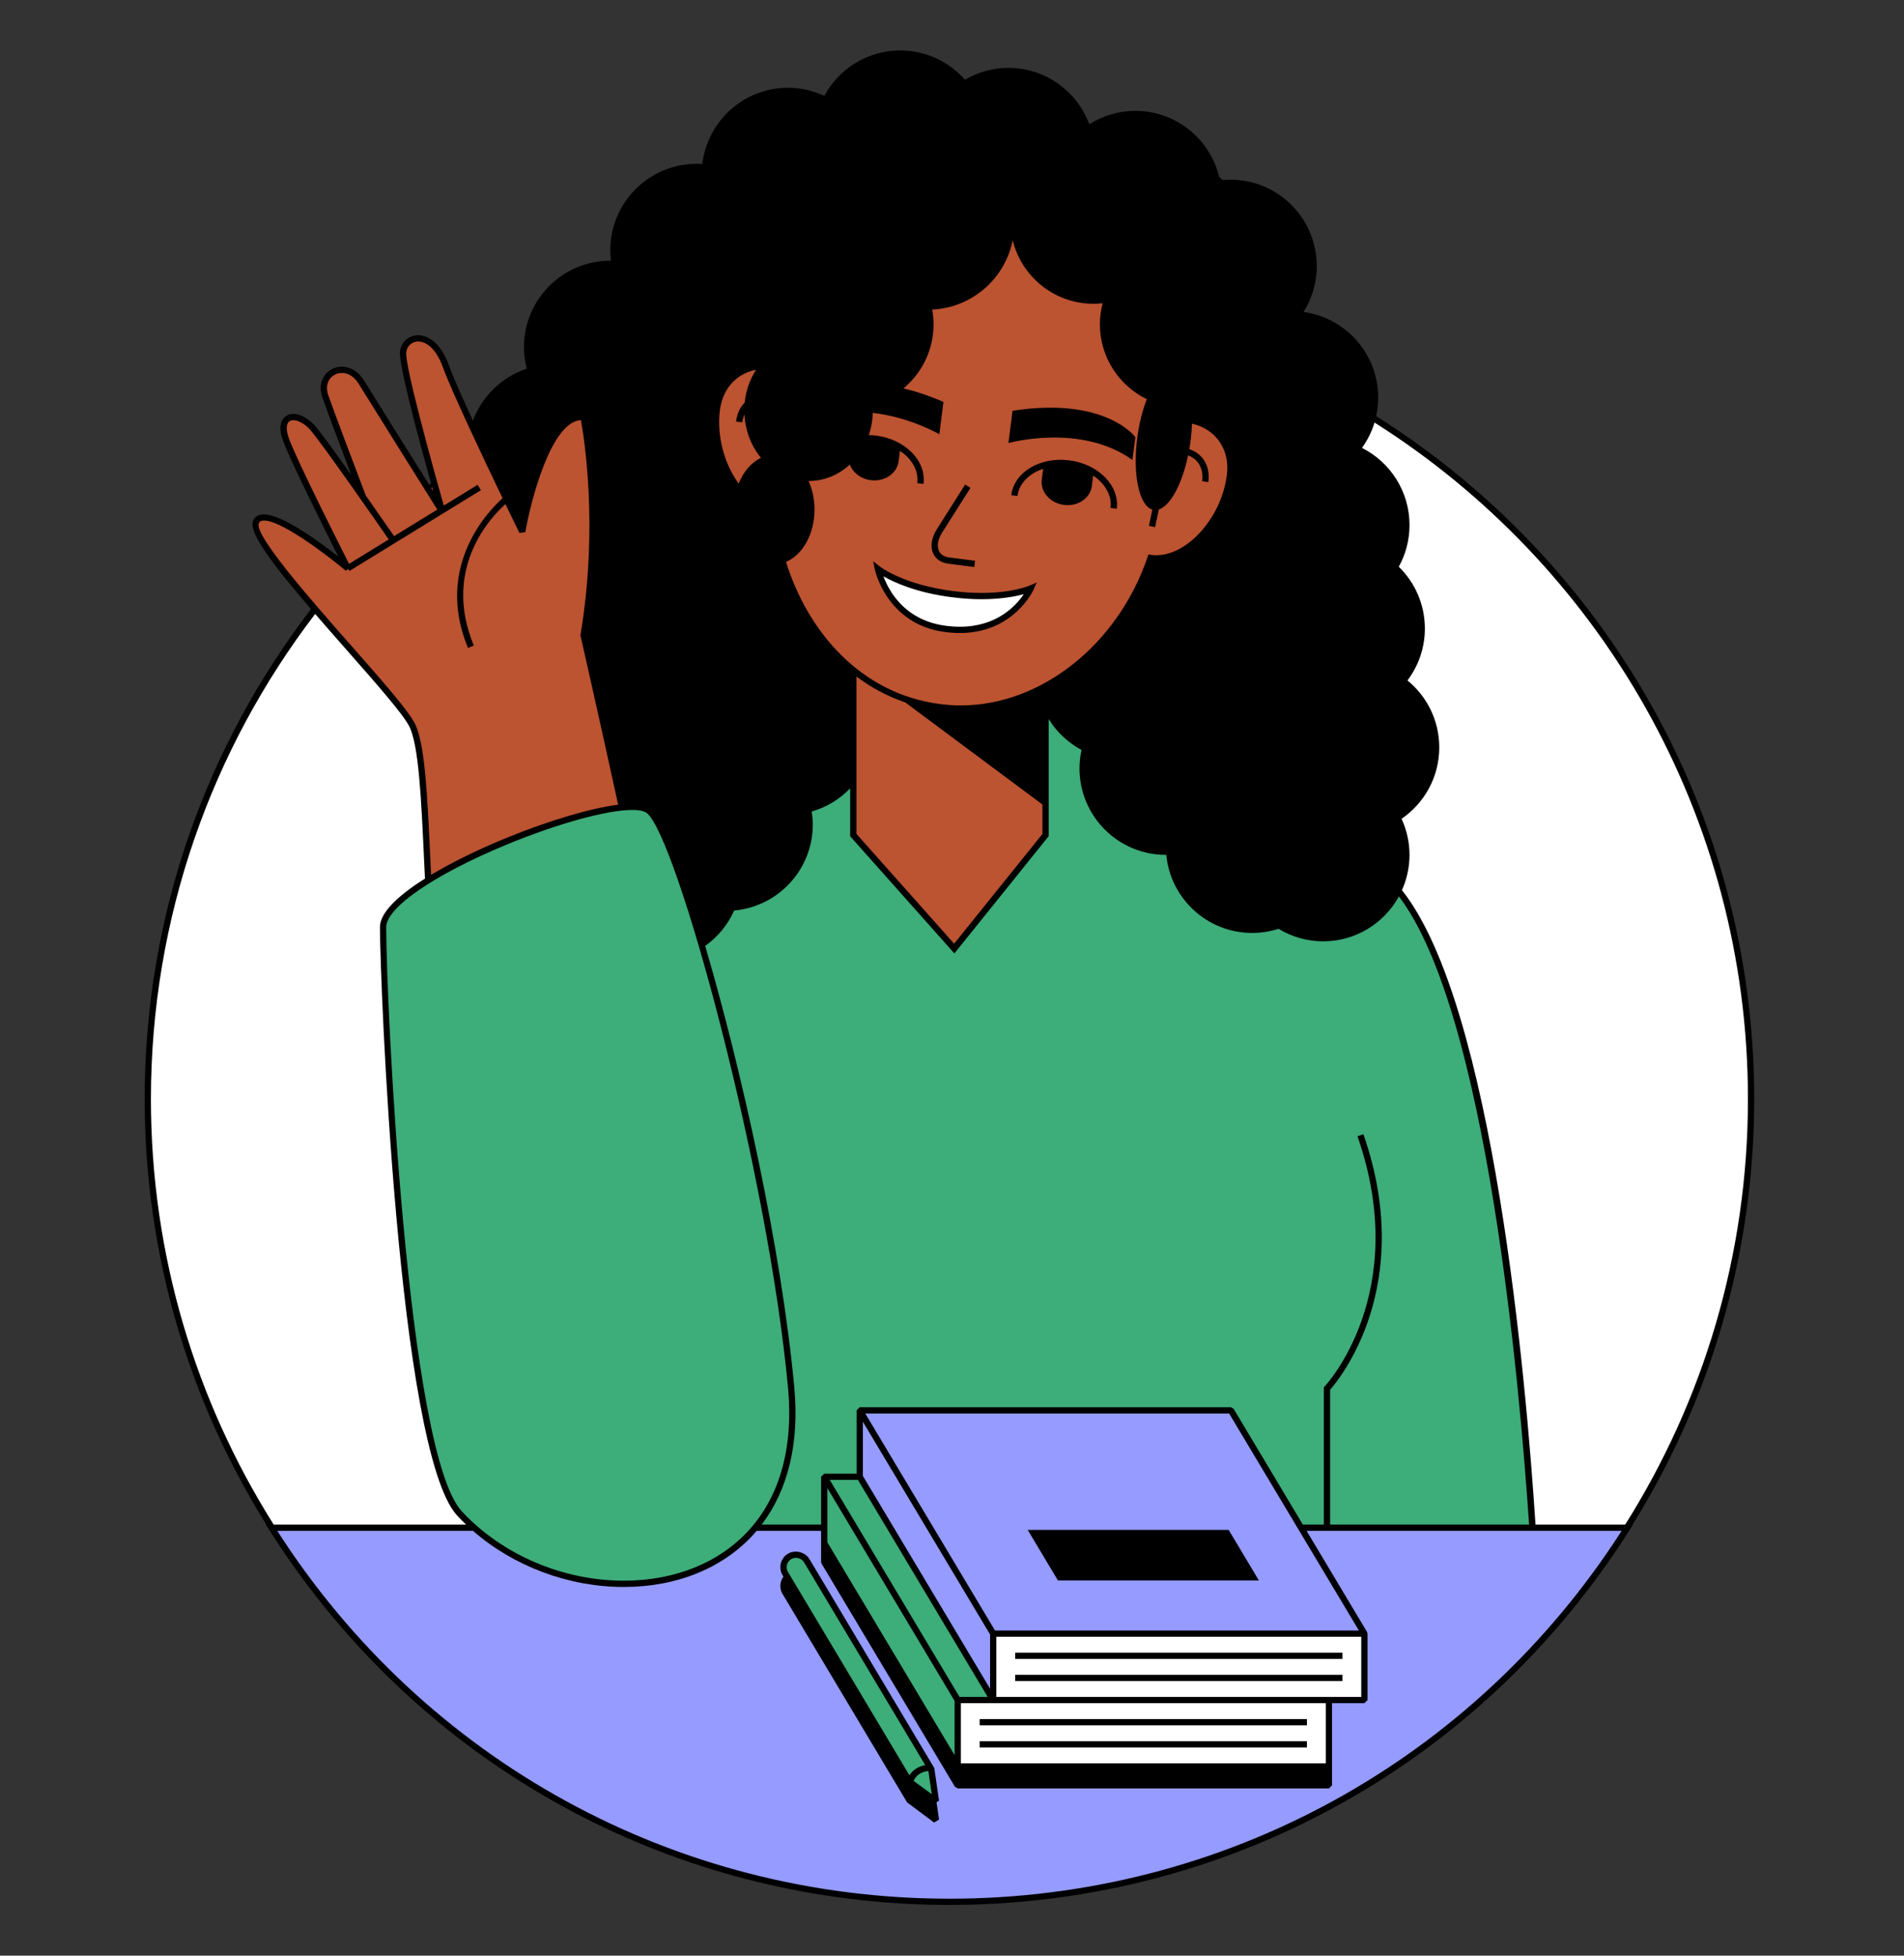 <svg xmlns="http://www.w3.org/2000/svg" xmlns:xlink="http://www.w3.org/1999/xlink" width="370" zoomAndPan="magnify" viewBox="0 0 277.5 285" height="380" preserveAspectRatio="xMidYMid meet" version="1.0"><rect x="0" y="0" width="277.5" height="285" fill="#333333" stroke="none"/><defs><clipPath id="39f5cbbbf0"><path d="M 21 7.375 L 255.895 7.375 L 255.895 277 L 21 277 Z M 21 7.375 " clip-rule="nonzero"/></clipPath><clipPath id="f628ed1f7f"><path d="M 39 205 L 238 205 L 238 277.637 L 39 277.637 Z M 39 205 " clip-rule="nonzero"/></clipPath><clipPath id="ee65d6518f"><path d="M 21 7.375 L 255.895 7.375 L 255.895 277.637 L 21 277.637 Z M 21 7.375 " clip-rule="nonzero"/></clipPath></defs><g clip-path="url(#39f5cbbbf0)"><path fill="#ffffff" d="M 237.398 221.836 L 236.789 222.812 L 236.848 222.812 C 217.027 253.98 184.676 273.566 148.039 276.566 C 148.039 276.566 147.211 276.633 146.891 276.656 C 146.227 276.703 145.566 276.746 144.902 276.781 C 144.418 276.809 143.93 276.828 143.441 276.852 L 143.18 276.863 C 142.652 276.883 142.125 276.906 141.594 276.922 C 141.121 276.934 140.645 276.941 140.172 276.945 L 139.254 276.961 C 138.961 276.969 138.668 276.973 138.375 276.973 C 138.078 276.973 137.785 276.965 137.492 276.961 L 136.574 276.945 C 136.102 276.941 135.629 276.934 135.156 276.922 C 134.582 276.906 134.012 276.883 133.438 276.855 L 133.301 276.852 C 132.816 276.828 132.336 276.809 131.855 276.781 C 131.184 276.746 130.516 276.703 129.848 276.652 C 129.535 276.633 128.734 276.566 128.734 276.566 C 92.031 273.57 59.641 253.938 39.832 222.688 L 39.352 221.836 C 27.82 203.34 21.723 182.016 21.723 160.172 C 21.723 134.266 30.062 109.707 45.836 89.152 L 46.152 88.738 L 45.812 88.348 C 43.328 85.449 36.727 77.754 37.48 76.125 C 37.602 75.859 37.809 75.695 38.113 75.629 C 38.211 75.609 38.324 75.598 38.445 75.598 C 40.246 75.598 44.062 77.793 48.926 81.625 L 49.891 80.836 C 48.301 77.68 43.02 67.148 41.863 64.016 C 41.105 61.973 41.773 61.312 42.098 61.125 C 42.281 61.016 42.504 60.961 42.75 60.961 C 43.621 60.961 44.684 61.586 45.527 62.59 C 46.301 63.512 48.082 65.93 50.68 69.594 L 51.797 68.996 C 50.262 64.938 48.289 59.688 47.598 57.723 C 46.969 55.918 47.824 54.762 48.746 54.32 C 49.074 54.164 49.445 54.082 49.824 54.082 C 50.434 54.082 51.586 54.297 52.488 55.754 C 53.926 58.078 59 66.184 62.012 70.992 L 62.406 71.617 L 63.543 70.648 L 63.434 70.254 C 60.492 59.688 58.809 52.621 58.934 51.344 C 59.027 50.367 59.73 49.629 60.68 49.508 C 60.766 49.5 60.852 49.492 60.941 49.492 C 61.512 49.492 63.473 49.773 64.781 53.355 C 65.348 54.902 66.547 57.672 68.344 61.578 L 68.988 62.977 L 69.523 61.531 C 70.777 58.152 73.562 55.461 76.973 54.34 L 77.543 54.152 L 77.391 53.57 C 77.133 52.566 77.004 51.562 77.004 50.59 C 77.004 43.996 82.363 38.629 88.949 38.629 L 89.68 38.641 L 89.684 37.918 C 89.617 37.371 89.586 36.91 89.586 36.469 C 89.586 29.875 94.945 24.508 101.531 24.508 C 101.742 24.508 101.945 24.523 102.152 24.539 L 102.922 24.59 L 102.992 23.984 C 103.695 17.969 108.793 13.434 114.848 13.434 C 116.582 13.434 118.27 13.809 119.867 14.551 L 120.41 14.805 L 120.699 14.273 C 122.789 10.398 126.816 7.988 131.215 7.988 C 134.625 7.988 137.883 9.465 140.156 12.043 L 140.504 12.438 L 140.961 12.172 C 142.793 11.098 144.871 10.531 146.977 10.531 C 151.938 10.531 156.434 13.664 158.164 18.332 L 158.438 19.07 L 159.102 18.648 C 161.02 17.434 163.223 16.793 165.473 16.793 C 170.996 16.793 175.762 20.547 177.066 25.926 L 177.113 26.117 L 177.262 26.25 C 177.43 26.398 177.594 26.551 177.762 26.703 L 177.969 26.902 L 178.254 26.875 C 178.609 26.844 178.969 26.82 179.328 26.82 C 185.914 26.82 191.273 32.188 191.273 38.781 C 191.273 41.02 190.641 43.215 189.441 45.125 L 188.914 45.965 L 189.895 46.098 C 195.789 46.898 200.23 51.984 200.23 57.938 C 200.23 58.785 200.133 59.652 199.945 60.512 L 199.852 60.953 L 200.23 61.191 C 234.543 82.766 255.027 119.766 255.027 160.172 C 255.027 182.016 248.934 203.336 237.398 221.836 Z M 237.398 221.836 " fill-opacity="1" fill-rule="nonzero"/></g><path fill="#3dad79" d="M 223.355 222.633 L 189.621 222.633 L 179.398 205.531 L 125.301 205.531 L 125.301 215.211 L 144.758 247.75 L 139.586 247.75 L 139.586 257.43 L 120.129 224.891 L 120.129 222.629 L 110.07 222.629 C 100.629 233.922 81.023 233.137 69.105 222.629 C 68.363 221.977 67.652 221.289 66.973 220.562 C 58.48 211.434 55.832 142.461 55.832 135.109 C 55.832 133.148 58.488 130.711 62.406 128.281 C 65.57 126.316 69.559 124.359 73.656 122.668 C 79.961 120.059 86.504 118.082 90.648 117.66 C 91.633 117.562 92.477 117.555 93.156 117.641 C 105.285 113.074 116.332 110.34 120.77 94.125 C 121.871 95.391 123.074 96.559 124.367 97.605 L 124.367 121.695 L 139.082 138.234 L 152.387 121.695 L 152.387 99.992 C 153.965 99.125 155.473 98.109 156.883 96.957 C 164.371 117.871 184.695 113.109 201.672 127.578 C 216.707 140.398 221.961 201.316 223.355 222.633 Z M 117.582 227.445 C 117.242 226.875 116.637 226.555 116.016 226.555 C 115.699 226.555 115.375 226.641 115.082 226.816 C 114.219 227.336 113.938 228.457 114.453 229.324 L 132.602 259.691 L 136.41 262.488 L 135.734 257.816 Z M 117.582 227.445 " fill-opacity="1" fill-rule="nonzero"/><g clip-path="url(#f628ed1f7f)"><path fill="#959bff" d="M 237.172 222.633 L 189.621 222.633 L 179.398 205.531 L 125.301 205.531 L 125.301 215.211 L 144.758 247.75 L 144.758 238.066 L 198.852 238.066 L 198.852 247.75 L 193.684 247.75 L 193.684 257.43 L 139.586 257.43 L 120.129 224.891 L 120.129 222.629 L 110.07 222.629 C 100.629 233.922 81.023 233.137 69.105 222.629 L 39.578 222.629 C 39.582 222.633 39.582 222.633 39.582 222.633 C 40.855 224.648 42.191 226.621 43.582 228.551 C 43.641 228.633 43.699 228.715 43.758 228.797 C 44.383 229.656 45.02 230.508 45.664 231.352 C 45.75 231.461 45.832 231.57 45.914 231.68 C 47.344 233.527 48.824 235.336 50.359 237.094 C 50.41 237.152 50.465 237.211 50.516 237.27 C 51.203 238.055 51.906 238.832 52.613 239.598 C 52.758 239.754 52.902 239.91 53.047 240.062 C 53.723 240.789 54.41 241.508 55.105 242.215 C 55.211 242.32 55.309 242.426 55.41 242.527 C 57.008 244.141 58.656 245.707 60.344 247.227 C 60.531 247.395 60.723 247.562 60.91 247.73 C 61.574 248.316 62.242 248.898 62.918 249.469 C 63.125 249.645 63.332 249.82 63.539 249.996 C 64.34 250.668 65.148 251.328 65.969 251.977 C 66.02 252.016 66.07 252.059 66.121 252.102 C 67 252.793 67.895 253.473 68.793 254.145 C 69.008 254.305 69.227 254.457 69.441 254.617 C 70.117 255.113 70.801 255.605 71.488 256.086 C 71.773 256.285 72.059 256.484 72.344 256.68 C 73.02 257.145 73.699 257.602 74.387 258.051 C 74.637 258.215 74.883 258.383 75.133 258.543 C 76.047 259.133 76.969 259.711 77.898 260.277 C 78.102 260.398 78.305 260.516 78.508 260.637 C 79.246 261.078 79.988 261.512 80.734 261.938 C 81.078 262.137 81.426 262.328 81.77 262.52 C 82.402 262.871 83.039 263.215 83.68 263.555 C 84.035 263.746 84.395 263.938 84.754 264.121 C 85.504 264.512 86.258 264.891 87.02 265.266 C 87.25 265.379 87.48 265.496 87.715 265.609 C 88.66 266.066 89.621 266.512 90.582 266.941 C 90.969 267.117 91.355 267.281 91.742 267.449 C 92.367 267.723 92.996 267.992 93.629 268.254 C 94.059 268.434 94.488 268.609 94.922 268.785 C 95.551 269.035 96.184 269.281 96.816 269.523 C 97.223 269.68 97.629 269.836 98.035 269.988 C 99.008 270.344 99.984 270.691 100.965 271.023 C 101.371 271.16 101.785 271.289 102.195 271.422 C 102.836 271.633 103.477 271.84 104.125 272.035 C 104.605 272.184 105.094 272.328 105.578 272.469 C 106.168 272.645 106.762 272.809 107.355 272.973 C 107.848 273.109 108.34 273.246 108.836 273.375 C 109.508 273.551 110.188 273.715 110.867 273.879 C 111.543 274.043 112.219 274.199 112.895 274.352 C 113.629 274.516 114.359 274.676 115.098 274.824 C 115.613 274.93 116.137 275.027 116.66 275.125 C 117.242 275.234 117.828 275.344 118.414 275.441 C 118.957 275.535 119.5 275.629 120.047 275.715 C 120.641 275.809 121.238 275.895 121.836 275.98 C 122.359 276.055 122.883 276.133 123.406 276.199 C 124.426 276.328 125.453 276.449 126.48 276.551 C 127.012 276.605 127.543 276.645 128.078 276.695 C 128.68 276.746 129.285 276.797 129.891 276.844 C 130.457 276.883 131.027 276.918 131.598 276.949 C 132.188 276.984 132.773 277.012 133.363 277.039 C 133.93 277.062 134.496 277.086 135.062 277.102 C 135.746 277.121 136.434 277.129 137.121 277.137 C 137.539 277.141 137.957 277.156 138.375 277.156 C 138.793 277.156 139.207 277.141 139.621 277.137 C 140.312 277.129 141 277.121 141.691 277.102 C 142.254 277.086 142.816 277.062 143.379 277.039 C 143.973 277.012 144.566 276.984 145.16 276.949 C 145.723 276.918 146.289 276.883 146.852 276.844 C 147.469 276.797 148.082 276.746 148.695 276.691 C 149.219 276.645 149.742 276.605 150.266 276.551 C 151.297 276.449 152.328 276.328 153.352 276.199 C 153.863 276.133 154.371 276.055 154.883 275.984 C 155.496 275.898 156.109 275.809 156.719 275.711 C 157.254 275.629 157.785 275.539 158.316 275.445 C 158.922 275.344 159.523 275.234 160.121 275.121 C 160.629 275.023 161.137 274.93 161.637 274.828 C 162.422 274.672 163.199 274.5 163.973 274.328 C 164.582 274.191 165.188 274.051 165.789 273.906 C 166.508 273.73 167.223 273.559 167.938 273.371 C 168.41 273.246 168.883 273.117 169.355 272.984 C 169.973 272.816 170.59 272.641 171.203 272.461 C 171.672 272.324 172.137 272.188 172.602 272.047 C 173.281 271.836 173.957 271.621 174.629 271.402 C 175.008 271.277 175.391 271.16 175.766 271.031 C 176.762 270.695 177.75 270.344 178.734 269.98 C 179.113 269.84 179.492 269.695 179.871 269.551 C 180.535 269.297 181.199 269.039 181.859 268.773 C 182.27 268.609 182.68 268.441 183.09 268.27 C 183.75 267.996 184.406 267.719 185.055 267.434 C 185.422 267.273 185.785 267.117 186.148 266.953 C 187.121 266.516 188.094 266.066 189.055 265.605 C 189.25 265.508 189.445 265.406 189.645 265.309 C 190.441 264.922 191.23 264.523 192.016 264.117 C 192.359 263.938 192.699 263.754 193.043 263.574 C 193.699 263.223 194.355 262.871 195.004 262.508 C 195.336 262.324 195.668 262.137 196 261.949 C 196.766 261.516 197.527 261.07 198.281 260.617 C 198.469 260.504 198.656 260.398 198.844 260.285 C 199.777 259.715 200.703 259.137 201.621 258.543 C 201.867 258.383 202.109 258.219 202.355 258.059 C 203.043 257.605 203.727 257.148 204.406 256.684 C 204.695 256.484 204.98 256.285 205.266 256.086 C 205.945 255.609 206.621 255.125 207.293 254.633 C 207.516 254.469 207.746 254.305 207.969 254.141 C 208.859 253.477 209.746 252.801 210.617 252.113 C 210.699 252.051 210.777 251.984 210.855 251.922 C 211.641 251.301 212.418 250.668 213.184 250.023 C 213.418 249.828 213.652 249.629 213.887 249.43 C 214.523 248.891 215.152 248.344 215.777 247.789 C 216.004 247.59 216.227 247.395 216.449 247.191 C 217.219 246.504 217.977 245.805 218.727 245.094 C 218.777 245.047 218.828 245 218.875 244.953 C 219.691 244.176 220.492 243.387 221.285 242.59 C 221.457 242.418 221.625 242.238 221.793 242.066 C 222.406 241.441 223.012 240.812 223.609 240.172 C 223.82 239.949 224.027 239.723 224.238 239.496 C 224.84 238.844 225.434 238.184 226.016 237.52 C 226.168 237.348 226.324 237.18 226.473 237.004 C 227.211 236.16 227.938 235.305 228.648 234.438 C 228.73 234.34 228.809 234.238 228.887 234.141 C 229.504 233.387 230.109 232.621 230.711 231.848 C 230.902 231.602 231.094 231.352 231.281 231.102 C 231.781 230.445 232.273 229.785 232.762 229.121 C 232.945 228.867 233.129 228.613 233.312 228.359 C 233.914 227.523 234.504 226.684 235.082 225.832 C 235.125 225.77 235.168 225.707 235.211 225.645 C 235.828 224.73 236.43 223.809 237.02 222.875 C 237.074 222.793 237.129 222.715 237.18 222.633 Z M 132.602 259.691 L 114.453 229.32 C 113.938 228.457 114.219 227.336 115.082 226.816 C 115.375 226.641 115.699 226.555 116.016 226.555 C 116.637 226.555 117.242 226.871 117.582 227.445 L 135.734 257.816 L 136.41 262.488 Z M 132.602 259.691 " fill-opacity="1" fill-rule="nonzero"/></g><path fill="#bc5331" d="M 170.789 61.336 C 171.109 56.199 170.574 51.383 168.789 47.203 C 165.684 39.934 158.773 34.609 145.895 32.961 C 130.449 30.98 121.988 36.281 117.637 45.031 C 116.273 47.77 115.309 50.844 114.668 54.145 C 110.98 52.059 105.215 53.879 104.469 59.742 C 103.637 66.238 107.469 73.66 112.648 74.258 C 113.176 81.531 116.066 88.727 120.77 94.129 C 121.871 95.395 123.074 96.562 124.367 97.609 L 124.367 121.695 L 139.078 138.234 L 152.387 121.695 L 152.387 99.992 C 153.965 99.125 155.469 98.109 156.883 96.957 C 161.805 92.957 165.625 87.395 167.688 81.309 C 172.848 82.039 178.426 75.82 179.254 69.32 C 180.004 63.461 174.883 60.246 170.789 61.336 Z M 137.504 91.609 C 129.5 90.406 127.957 82.926 127.957 82.926 C 127.957 82.926 131.367 85.633 138.793 86.586 C 146.223 87.535 150.207 85.773 150.207 85.773 C 150.207 85.773 146.977 93.027 137.504 91.609 Z M 85.059 92.562 C 85.059 92.562 87.785 104.543 90.648 117.664 C 86.504 118.082 79.961 120.062 73.652 122.668 C 69.559 124.363 65.57 126.32 62.406 128.281 C 61.895 117.617 61.633 108.703 60.043 105.621 C 58.684 102.996 51.75 95.531 45.879 88.711 C 40.863 82.887 36.629 77.527 37.316 76.047 C 38.805 72.836 50.691 82.824 50.691 82.824 C 50.691 82.824 43.117 67.93 41.691 64.082 C 40.27 60.234 43.434 59.82 45.668 62.473 C 46.867 63.898 50.133 68.484 52.902 72.43 C 51.16 67.84 48.285 60.23 47.426 57.785 C 46.172 54.199 50.547 52.27 52.641 55.66 C 54.109 58.031 59.312 66.336 62.301 71.105 C 62.422 71.094 62.543 71.094 62.664 71.086 C 62.918 71.07 63.176 71.047 63.438 71.047 C 63.449 71.047 63.457 71.051 63.469 71.051 C 63.422 70.879 63.375 70.707 63.324 70.527 C 61.609 64.379 58.574 53.152 58.754 51.332 C 59.004 48.801 62.973 47.855 64.957 53.297 C 65.809 55.637 68 60.445 70.215 65.16 C 73.145 71.395 76.117 77.469 76.117 77.469 C 76.117 77.469 79.094 60.277 85.047 60.781 C 85.047 60.781 88.012 74.93 85.059 92.562 Z M 85.059 92.562 " fill-opacity="1" fill-rule="nonzero"/><g clip-path="url(#ee65d6518f)"><path fill="#000000" d="M 255.668 160.172 C 255.668 118.273 233.637 81.438 200.57 60.648 C 200.762 59.777 200.867 58.871 200.867 57.938 C 200.867 51.559 196.125 46.297 189.98 45.465 C 191.199 43.527 191.914 41.242 191.914 38.781 C 191.914 31.824 186.277 26.184 179.328 26.184 C 178.945 26.184 178.57 26.207 178.199 26.238 C 178.027 26.082 177.859 25.926 177.688 25.773 C 176.348 20.258 171.395 16.156 165.473 16.156 C 163.004 16.156 160.707 16.879 158.762 18.109 C 156.984 13.312 152.383 9.891 146.977 9.891 C 144.66 9.891 142.5 10.527 140.637 11.621 C 138.332 9.008 134.969 7.352 131.215 7.352 C 126.426 7.352 122.262 10.027 120.137 13.973 C 118.527 13.223 116.738 12.793 114.848 12.793 C 108.398 12.793 103.094 17.652 102.359 23.91 C 102.082 23.895 101.809 23.871 101.531 23.871 C 94.582 23.871 88.949 29.512 88.949 36.469 C 88.949 36.988 88.988 37.496 89.051 37.996 C 89.016 37.996 88.98 37.992 88.949 37.992 C 81.996 37.992 76.363 43.633 76.363 50.59 C 76.363 51.68 76.516 52.727 76.773 53.73 C 73.145 54.93 70.25 57.738 68.926 61.312 C 67.363 57.922 66.004 54.852 65.379 53.137 C 64.129 49.707 62.09 48.688 60.602 48.875 C 59.348 49.035 58.422 50 58.297 51.285 C 58.113 53.164 61.086 64.199 62.82 70.426 C 62.73 70.5 62.641 70.578 62.555 70.652 C 59.543 65.848 54.469 57.742 53.031 55.418 C 51.766 53.375 49.781 53.117 48.473 53.742 C 47.219 54.344 46.273 55.871 46.996 57.938 C 47.66 59.84 49.566 64.906 51.199 69.227 C 49.031 66.172 46.938 63.273 46.016 62.18 C 44.68 60.594 42.898 59.918 41.777 60.574 C 41.312 60.844 40.336 61.742 41.262 64.242 C 42.387 67.281 47.223 76.969 49.32 81.125 C 46.355 78.789 40.445 74.453 37.973 75.008 C 37.477 75.117 37.105 75.41 36.898 75.855 C 36.145 77.488 39.539 82.02 45.328 88.766 C 30.133 108.566 21.086 133.328 21.086 160.172 C 21.086 182.918 27.586 204.168 38.809 222.176 L 38.75 222.176 L 39.195 222.875 C 59.105 254.395 92.059 274.215 128.684 277.207 C 129.055 277.234 129.426 277.266 129.801 277.293 C 130.473 277.344 131.145 277.383 131.82 277.422 C 132.305 277.449 132.789 277.469 133.273 277.492 C 133.895 277.516 134.516 277.547 135.141 277.562 C 135.723 277.578 136.309 277.582 136.895 277.59 C 137.387 277.594 137.879 277.613 138.375 277.613 C 138.867 277.613 139.355 277.594 139.848 277.59 C 140.438 277.582 141.027 277.578 141.613 277.562 C 142.234 277.543 142.852 277.516 143.469 277.492 C 143.957 277.469 144.449 277.449 144.938 277.422 C 145.605 277.383 146.273 277.34 146.938 277.293 C 147.324 277.266 147.707 277.234 148.09 277.203 C 184.703 274.207 217.648 254.387 237.566 222.875 L 238.008 222.176 L 237.941 222.176 C 249.168 204.168 255.668 182.918 255.668 160.172 Z M 118.711 74.254 C 118.711 72.73 118.391 71.309 117.844 70.098 C 117.844 70.098 117.848 70.098 117.848 70.098 C 120.137 70.098 122.23 69.199 123.859 67.707 C 124.305 68.871 125.453 69.789 126.91 69.977 C 128.926 70.234 130.742 69 130.969 67.223 C 130.996 67.035 131.102 66.203 131.164 65.703 C 131.543 65.957 131.898 66.238 132.211 66.551 C 133.34 67.684 133.867 69.055 133.691 70.41 L 134.598 70.527 C 134.809 68.883 134.188 67.242 132.855 65.906 C 131.555 64.602 129.719 63.738 127.684 63.477 C 127.328 63.434 126.977 63.414 126.625 63.406 C 126.969 62.395 127.172 61.305 127.207 60.168 C 132.637 60.789 136.902 63.277 136.902 63.277 L 137.504 58.574 C 135.363 57.645 133.426 57.016 131.68 56.602 C 134.359 54.367 136.062 51.008 136.062 47.25 C 136.062 46.52 135.988 45.809 135.867 45.117 C 141.695 44.832 146.488 40.594 147.594 35.008 C 148.895 40.324 153.668 44.27 159.379 44.27 C 159.828 44.27 160.27 44.242 160.707 44.195 C 160.453 45.172 160.305 46.191 160.305 47.25 C 160.305 52.055 163.098 56.199 167.141 58.176 C 166.551 59.695 166.074 61.512 165.793 63.5 C 165.016 68.973 165.98 73.656 167.949 74.266 L 167.453 76.629 L 168.348 76.816 L 168.887 74.25 C 170.57 73.715 172.281 70.559 173.16 66.367 C 174.449 66.832 175.469 68.074 175.207 70.133 L 176.109 70.25 C 176.449 67.609 175.02 66.008 173.336 65.457 C 173.383 65.172 173.434 64.883 173.473 64.59 C 173.613 63.609 173.691 62.66 173.723 61.746 C 175.078 62.035 176.363 62.738 177.281 63.781 C 178.168 64.793 179.152 66.562 178.805 69.266 C 177.98 75.703 172.582 81.543 167.754 80.859 L 167.379 80.805 L 167.258 81.164 C 162.938 93.902 151.75 102.801 140.051 102.801 C 139.035 102.801 138.008 102.734 136.996 102.602 C 125.426 101.121 117.676 91.977 114.562 81.879 C 116.965 80.875 118.711 77.844 118.711 74.254 Z M 151.93 117.238 L 151.93 121.535 L 139.062 137.527 L 124.824 121.52 L 124.824 98.594 C 126.949 100.188 129.328 101.473 131.941 102.363 Z M 104.918 59.801 C 105.375 56.227 107.734 54.352 110.195 53.887 C 109.305 55.27 108.711 56.902 108.535 58.672 C 107.988 59.227 107.449 60.09 107.281 61.43 L 108.184 61.543 C 108.238 61.121 108.355 60.746 108.5 60.398 C 108.625 62.828 109.516 65.031 110.914 66.723 C 109.516 67.379 108.355 68.723 107.66 70.469 C 105.531 67.59 104.453 63.449 104.918 59.801 Z M 107 132.691 C 113.422 132.121 118.461 126.727 118.461 120.148 C 118.461 119.508 118.395 118.879 118.305 118.262 C 120.469 117.641 122.395 116.461 123.91 114.879 L 123.91 121.871 L 139.098 138.941 L 152.84 121.855 L 152.84 104.785 C 154.012 106.676 155.66 108.238 157.629 109.285 C 157.441 110.156 157.332 111.059 157.332 111.984 C 157.332 118.941 162.969 124.582 169.918 124.582 C 169.938 124.582 169.957 124.578 169.98 124.578 C 170.594 130.965 175.961 135.957 182.5 135.957 C 183.844 135.957 185.133 135.742 186.344 135.355 C 188.246 136.508 190.465 137.18 192.848 137.18 C 197.605 137.18 201.742 134.535 203.883 130.637 C 216.691 147.426 221.484 201.742 222.859 222.176 L 193.859 222.176 L 193.859 202.523 C 195.199 201.008 206.418 187.41 198.707 165.289 L 197.848 165.59 C 205.801 188.418 193.203 201.898 193.074 202.031 L 192.945 202.164 L 192.945 222.176 L 189.883 222.176 L 179.789 205.297 L 179.398 205.074 L 125.301 205.074 L 124.848 205.531 L 124.848 214.754 L 120.129 214.754 L 119.672 215.211 L 119.672 222.176 L 111.012 222.176 C 114.863 217.117 116.508 210.281 115.77 202.25 C 113.906 182.051 108.055 155.754 102.777 137.848 C 104.609 136.547 106.078 134.77 107 132.691 Z M 120.934 215.668 L 125.043 215.668 L 143.953 247.293 L 139.844 247.293 Z M 139.129 247.875 L 139.129 255.777 L 120.586 224.766 L 120.586 216.863 Z M 125.758 215.086 L 125.758 207.184 L 144.301 238.195 L 144.301 246.098 Z M 140.039 248.207 L 193.227 248.207 L 193.227 256.973 L 140.039 256.973 Z M 192.875 247.293 L 145.211 247.293 L 145.211 238.523 L 198.398 238.523 L 198.398 247.293 Z M 145.016 237.613 L 126.105 205.988 L 179.141 205.988 L 198.051 237.613 Z M 94.223 118.449 C 98.566 121.609 111.941 170.641 114.859 202.336 C 115.648 210.887 113.672 218.031 109.152 222.992 C 104.828 227.742 98.355 230.355 90.926 230.355 C 90.922 230.355 90.922 230.355 90.922 230.355 C 82.02 230.355 73.191 226.578 67.309 220.25 C 59.324 211.668 56.285 145.984 56.289 135.113 C 56.289 132.258 63.34 127.426 73.828 123.09 C 81.262 120.02 88.445 118.035 92.141 118.035 C 93.387 118.035 93.961 118.262 94.223 118.449 Z M 73.816 72.73 Z M 47.855 57.633 C 47.285 56 48.043 54.961 48.863 54.566 C 49.852 54.098 51.281 54.324 52.254 55.898 C 54.109 58.898 62.031 71.535 63.738 74.262 L 57.438 78.137 C 56.824 77.25 55.184 74.883 53.309 72.211 C 51.562 67.613 48.703 60.051 47.855 57.633 Z M 62.82 71.078 C 62.879 71.074 62.938 71.074 63 71.07 C 63.051 71.25 63.098 71.426 63.148 71.598 C 63.043 71.43 62.934 71.258 62.82 71.078 Z M 42.117 63.922 C 41.645 62.637 41.688 61.68 42.234 61.363 C 42.859 60.996 44.188 61.422 45.316 62.766 C 47.297 65.121 55.094 76.352 56.66 78.613 L 50.871 82.172 C 49.609 79.676 43.379 67.328 42.117 63.922 Z M 37.727 76.238 C 37.816 76.051 37.953 75.945 38.172 75.895 C 40.473 75.375 47.781 80.973 50.398 83.172 L 50.738 82.902 L 50.926 83.211 L 70.086 71.434 L 69.609 70.656 L 64.684 73.68 C 62.914 67.48 59.02 53.297 59.207 51.371 C 59.289 50.523 59.895 49.887 60.715 49.781 C 61.859 49.637 63.457 50.523 64.523 53.449 C 65.848 57.07 70.383 66.641 73.254 72.609 C 71.578 74.086 63.172 82.297 68.211 94.426 L 69.055 94.078 C 64.34 82.723 71.73 75.18 73.664 73.461 C 74.855 75.93 75.68 77.613 75.707 77.668 L 76.566 77.547 C 77.352 72.996 80.312 61.445 84.668 61.227 C 85.09 63.527 87.258 76.664 84.609 92.484 L 84.613 92.66 C 84.664 92.875 87.301 104.469 90.094 117.27 C 86.027 117.785 79.832 119.621 73.48 122.246 C 69.785 123.773 65.984 125.598 62.824 127.496 C 62.789 126.758 62.754 126.02 62.723 125.301 C 62.281 115.797 61.934 108.293 60.445 105.41 C 59.438 103.457 55.609 99.109 51.176 94.078 C 45.508 87.645 36.945 77.926 37.727 76.238 Z M 21.996 160.172 C 21.996 133.605 30.93 109.094 45.934 89.473 C 47.332 91.09 48.859 92.828 50.492 94.684 C 54.699 99.461 58.68 103.977 59.637 105.832 C 61.031 108.535 61.391 116.324 61.809 125.344 C 61.852 126.227 61.895 127.129 61.938 128.039 C 58.078 130.469 55.375 132.98 55.375 135.113 C 55.375 142.285 57.973 211.559 66.641 220.875 C 67.055 221.32 67.488 221.754 67.93 222.176 L 39.887 222.176 C 28.562 204.207 21.996 182.945 21.996 160.172 Z M 138.375 276.699 C 98.516 276.699 61.957 256.676 40.41 223.09 L 68.934 223.09 C 74.863 228.254 82.863 231.27 90.922 231.27 C 98.613 231.27 105.328 228.547 109.824 223.609 C 109.98 223.441 110.125 223.262 110.273 223.09 L 119.672 223.09 L 119.672 227.633 L 119.738 227.867 L 139.191 260.406 L 139.586 260.629 L 193.68 260.629 L 194.137 260.172 L 194.137 248.207 L 198.855 248.207 L 199.309 247.75 L 199.309 238.07 L 199.246 237.836 L 190.43 223.09 L 236.348 223.09 C 214.793 256.676 178.23 276.699 138.375 276.699 Z M 236.867 222.176 L 223.793 222.176 C 222.453 201.516 217.703 146.543 204.328 129.723 C 205.031 128.148 205.43 126.414 205.43 124.582 C 205.43 122.703 205.008 120.926 204.273 119.324 C 207.586 117.055 209.766 113.246 209.766 108.922 C 209.766 104.984 207.961 101.473 205.133 99.16 C 206.719 97.055 207.668 94.441 207.668 91.602 C 207.668 88.07 206.211 84.879 203.867 82.59 C 204.863 80.789 205.43 78.719 205.43 76.516 C 205.43 71.594 202.609 67.348 198.504 65.27 C 199.301 64.16 199.926 62.918 200.332 61.578 C 233.004 82.234 254.754 118.703 254.754 160.172 C 254.754 182.945 248.191 204.207 236.867 222.176 Z M 136.426 265.684 L 136.426 265.512 L 136.43 265.684 Z M 137.438 92.059 C 138.277 92.184 139.102 92.25 139.895 92.25 C 147.734 92.25 150.594 86.023 150.625 85.961 L 151.102 84.883 L 150.023 85.355 C 150 85.367 147.566 86.41 143.062 86.41 C 141.711 86.41 140.293 86.316 138.852 86.129 C 131.664 85.211 128.273 82.59 128.238 82.566 L 127.258 81.789 L 127.508 83.016 C 127.523 83.094 129.215 90.824 137.438 92.059 Z M 138.734 87.035 C 140.215 87.227 141.672 87.324 143.059 87.324 C 145.965 87.324 148.031 86.91 149.215 86.586 C 148.113 88.234 145.316 91.336 139.891 91.336 C 139.145 91.336 138.367 91.273 137.57 91.156 C 131.781 90.289 129.523 86.066 128.754 83.984 C 130.305 84.875 133.551 86.375 138.734 87.035 Z M 136.016 80.676 C 135.551 79.684 135.746 78.383 136.555 77.105 L 140.668 70.609 L 141.441 71.098 L 137.324 77.594 C 136.688 78.602 136.512 79.586 136.844 80.289 C 137.09 80.816 137.605 81.145 138.336 81.238 L 142.113 81.723 L 142 82.629 L 138.219 82.145 C 137.18 82.012 136.398 81.488 136.016 80.676 Z M 146.977 64.566 L 147.574 59.863 C 161.164 57.754 165.473 63.707 165.473 63.707 L 165.047 67.027 C 157.5 61.609 146.977 64.566 146.977 64.566 Z M 162.762 74.133 L 161.855 74.02 C 162.086 72.215 161.062 70.465 159.328 69.309 C 159.266 69.805 159.16 70.641 159.133 70.832 C 158.906 72.609 157.09 73.84 155.074 73.582 C 153.059 73.324 151.609 71.672 151.836 69.895 C 151.863 69.699 151.977 68.809 152.039 68.32 C 151.562 68.477 151.109 68.672 150.695 68.918 C 149.316 69.73 148.461 70.926 148.289 72.281 L 147.383 72.164 C 147.594 70.523 148.605 69.09 150.23 68.133 C 151.82 67.195 153.812 66.824 155.848 67.086 C 160.09 67.629 163.188 70.789 162.762 74.133 Z M 142.785 250.52 L 190.48 250.52 L 190.48 251.434 L 142.785 251.434 Z M 142.785 253.746 L 190.48 253.746 L 190.48 254.66 L 142.785 254.66 Z M 147.957 240.84 L 195.652 240.84 L 195.652 241.754 L 147.961 241.754 L 147.961 240.84 Z M 147.957 244.066 L 195.652 244.066 L 195.652 244.98 L 147.961 244.98 L 147.961 244.066 Z M 136.18 257.746 L 136.121 257.578 L 117.973 227.207 C 117.352 226.168 115.887 225.797 114.844 226.422 C 114.324 226.734 113.953 227.234 113.805 227.824 C 113.656 228.418 113.746 229.031 114.059 229.555 L 114.184 229.762 C 114.008 230 113.879 230.27 113.805 230.566 C 113.656 231.156 113.746 231.773 114.059 232.297 L 132.207 262.664 L 136.141 265.598 L 136.426 265.426 L 136.426 265.512 L 136.426 265.422 L 136.859 265.16 L 136.496 262.641 L 136.859 262.422 Z M 132.547 258.715 L 114.844 229.086 C 114.656 228.773 114.602 228.406 114.691 228.051 C 114.777 227.695 115 227.395 115.316 227.207 C 115.949 226.828 116.816 227.051 117.191 227.68 L 134.848 257.227 C 134.062 257.371 133.121 257.797 132.547 258.715 Z M 133.156 259.535 C 133.629 258.383 134.77 258.137 135.309 258.09 L 135.801 261.477 Z M 179.074 222.953 L 183.48 230.324 L 154.191 230.324 L 149.785 222.953 Z M 179.074 222.953 " fill-opacity="1" fill-rule="nonzero"/></g></svg>